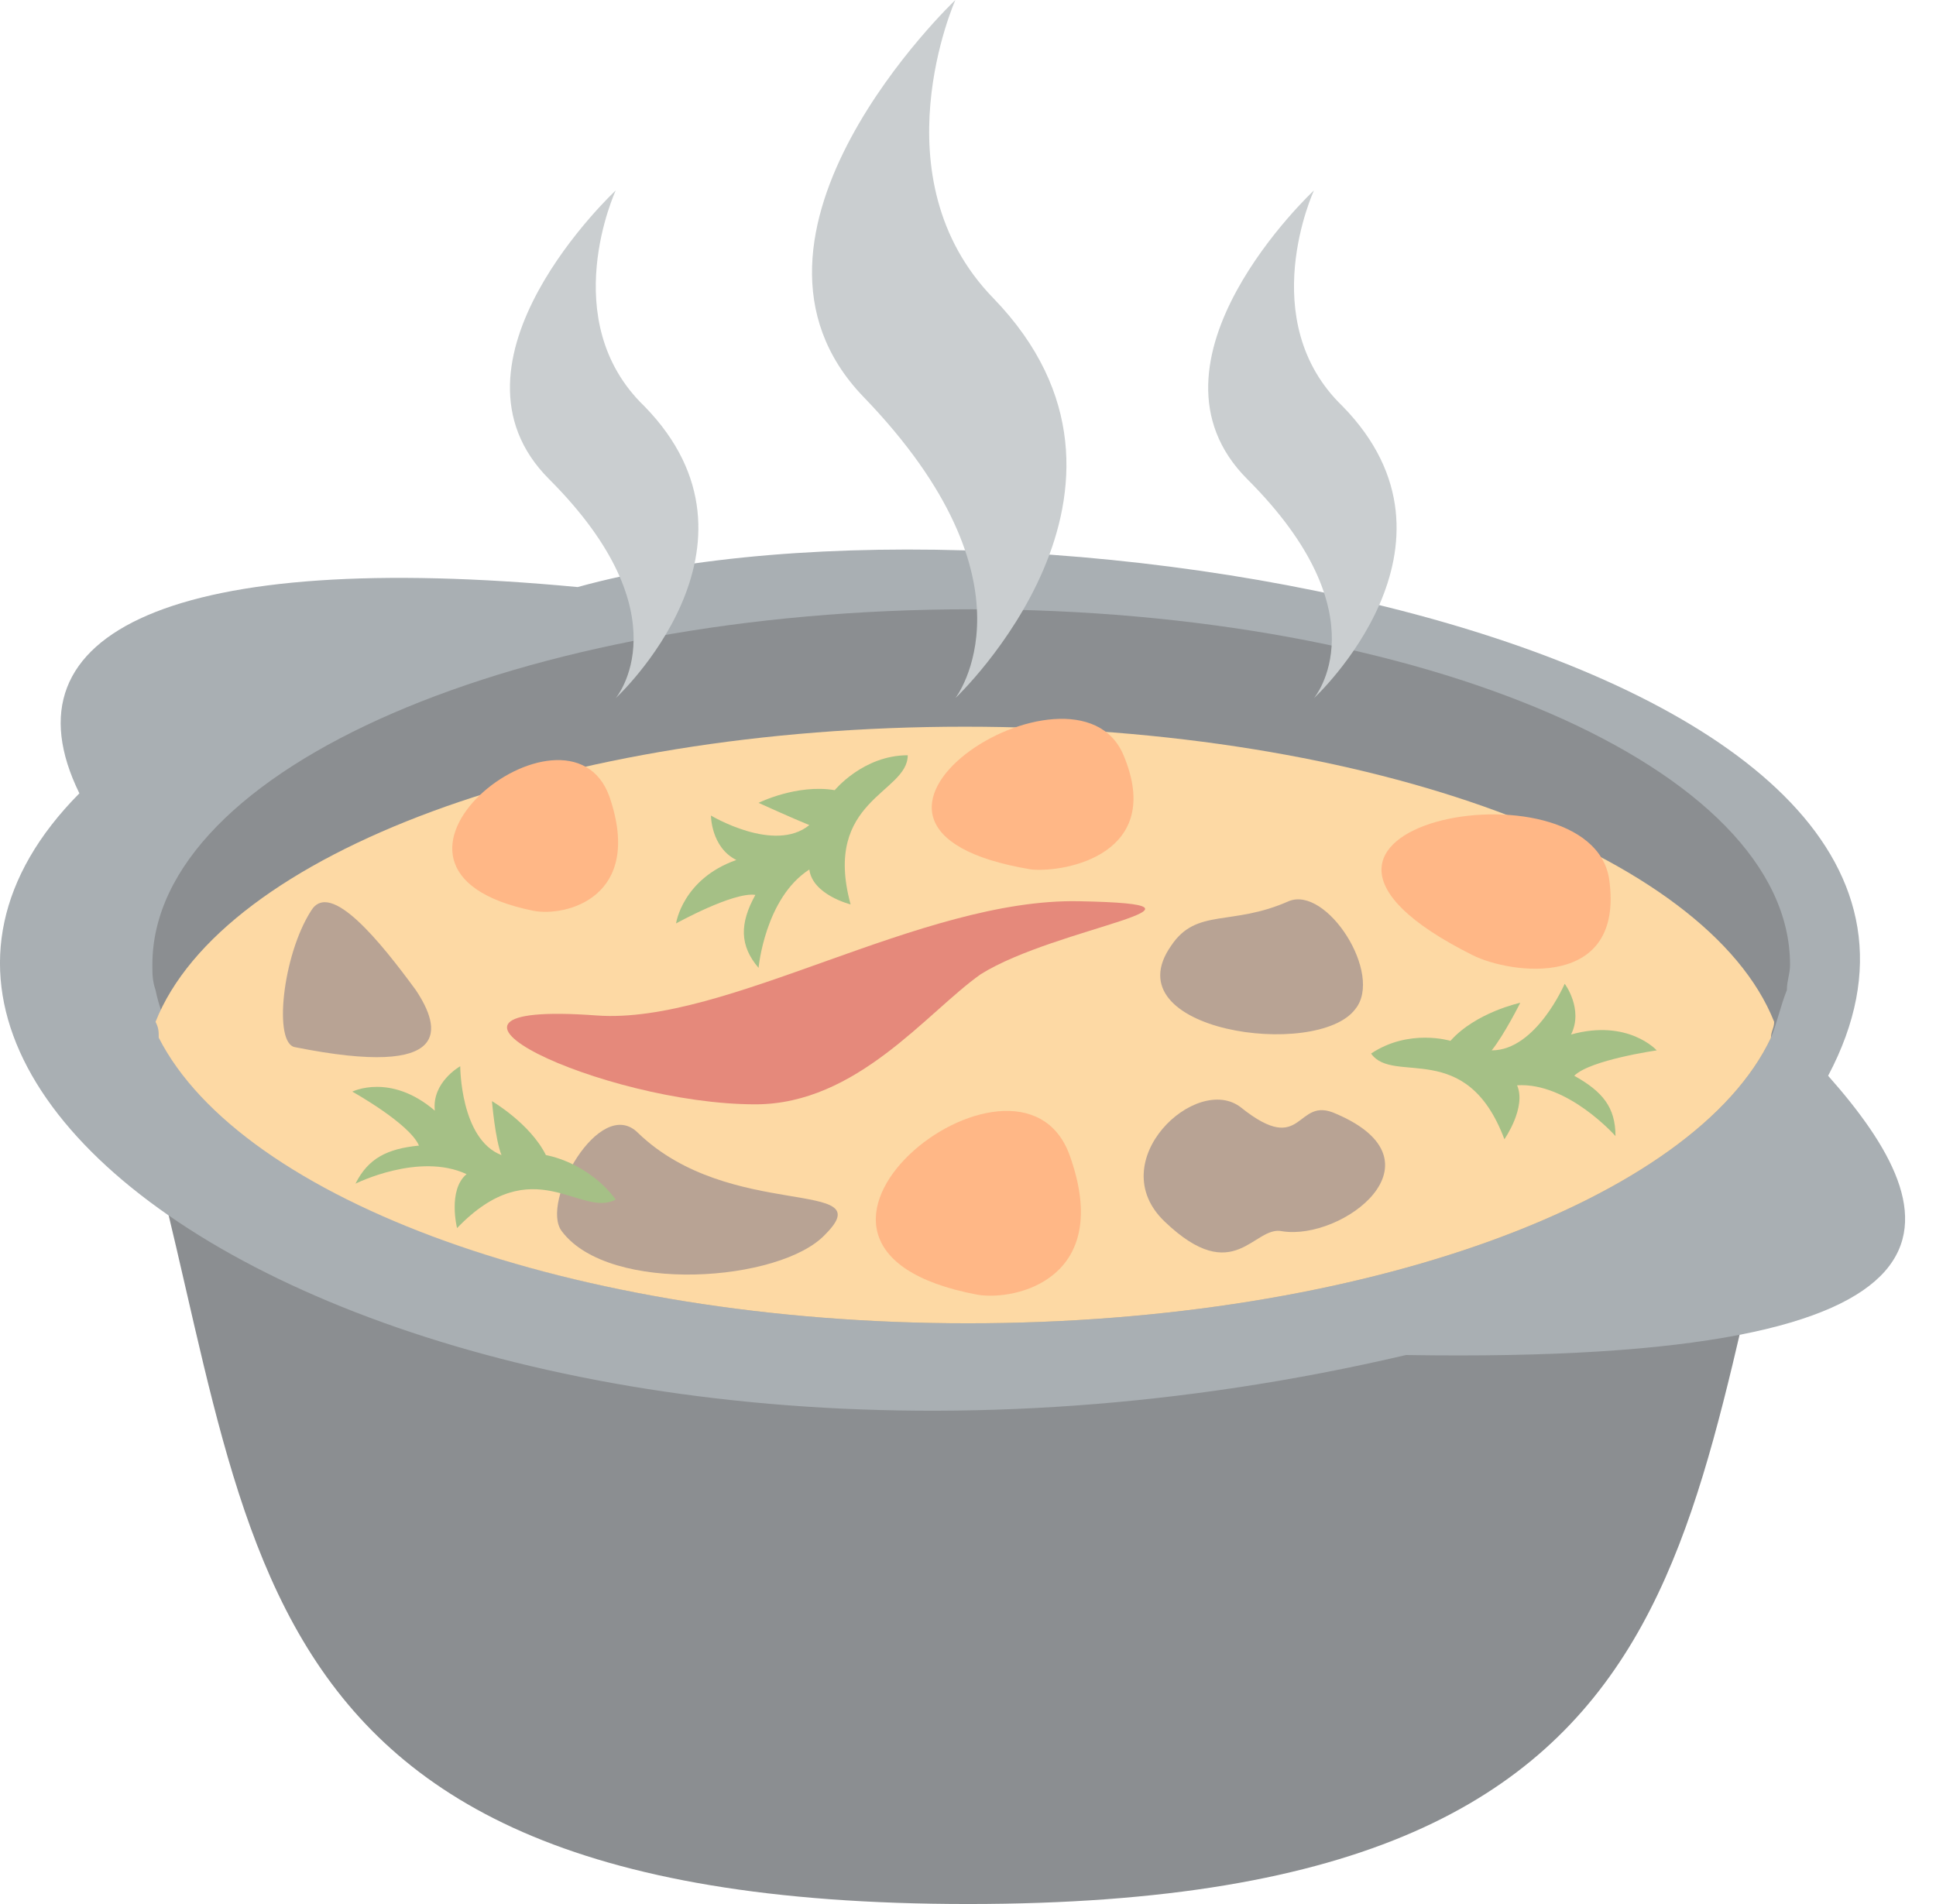 <svg width="61" height="60" viewBox="0 0 61 60" fill="none" xmlns="http://www.w3.org/2000/svg">
<g opacity="0.6">
<path d="M30.501 42.3C17.301 42.3 6.301 38.2 3.801 32.8C8.401 46.9 5.601 60 30.501 60C55.401 60 52.601 46.9 57.201 32.8C54.701 38.2 43.701 42.3 30.501 42.3Z" fill="#3E4347"/>
<path d="M18.201 18.5C32.301 14.6 64.701 20.5 57.601 33.9C61.501 38.3 62.901 43 44.301 42.7C15.701 49.4 -7.899 35.5 2.501 25C0.001 19.9 5.501 17.3 18.201 18.5Z" fill="#6F7980"/>
<path d="M30.501 41.7C43.001 41.7 53.401 37.8 55.801 32.7C56.001 32.2 56.101 31.7 56.301 31.2C56.301 30.9 56.401 30.7 56.401 30.4C56.401 24.2 44.801 19.2 30.601 19.2C16.401 19.2 4.801 24.2 4.801 30.4C4.801 30.7 4.801 30.9 4.901 31.2C5.001 31.7 5.201 32.2 5.401 32.7C7.601 37.8 18.001 41.7 30.501 41.7Z" fill="#3E4347"/>
<path d="M30.501 41.7C43.001 41.7 53.401 37.8 55.801 32.7C55.801 32.5 55.901 32.4 55.901 32.2C53.801 26.9 43.201 22.9 30.401 22.9C17.601 22.9 7.001 26.9 4.901 32.2C5.001 32.4 5.001 32.5 5.001 32.7C7.601 37.8 18.001 41.7 30.501 41.7Z" fill="#FBBF67"/>
<path d="M34.001 28.4C29.001 28.3 22.901 32.3 18.801 32C12.001 31.5 19.001 34.8 23.801 34.8C27.001 34.8 29.201 31.9 30.901 30.7C33.301 29.2 39.201 28.5 34.001 28.4Z" fill="#D33B23"/>
<path d="M19.201 25.1C17.901 21.5 10.401 27.4 16.801 28.7C17.801 28.9 20.301 28.3 19.201 25.1ZM33.701 36.4C32.101 32 22.801 39.3 30.801 40.8C32.001 41 35.101 40.3 33.701 36.4ZM35.401 23.8C33.901 20.2 24.601 26.1 32.501 27.4C33.601 27.5 36.701 26.9 35.401 23.8ZM50.701 27.7C50.101 23.8 38.201 26 46.401 30.1C47.601 30.7 51.201 31.2 50.701 27.7Z" fill="#FF8736"/>
<path d="M13.102 31.2C12.002 29.7 10.402 27.7 9.802 28.7C8.902 30.1 8.602 32.9 9.302 33C14.302 34 13.902 32.4 13.102 31.2ZM40.602 28.4C38.802 29.2 37.702 28.6 36.902 29.8C35.002 32.5 41.502 33.4 42.702 31.8C43.602 30.7 41.802 27.9 40.602 28.4ZM42.102 35.1C40.802 34.5 41.102 36.5 39.102 34.9C37.702 33.8 34.702 36.6 36.702 38.5C38.902 40.6 39.502 38.6 40.402 38.8C42.302 39.1 45.602 36.6 42.102 35.1ZM20.102 35.7C18.902 34.5 17.002 37.9 17.702 38.8C19.202 40.8 24.602 40.4 26.002 38.9C27.802 37.1 23.002 38.5 20.102 35.7Z" fill="#89664C"/>
<path d="M15.501 34.7C15.501 34.7 15.601 35.9 15.801 36.4C14.501 35.9 14.501 33.6 14.501 33.6C14.501 33.6 13.601 34.1 13.701 35C12.301 33.8 11.101 34.4 11.101 34.4C11.101 34.4 12.901 35.4 13.201 36.1C12.201 36.2 11.601 36.5 11.201 37.3C11.201 37.3 13.201 36.3 14.701 37C14.101 37.5 14.401 38.7 14.401 38.7C16.801 36.2 18.301 38.4 19.401 37.8C18.501 36.6 17.201 36.4 17.201 36.4C16.701 35.4 15.501 34.7 15.501 34.7ZM26.301 24.9C25.101 24.7 23.901 25.3 23.901 25.3C23.901 25.3 25.001 25.8 25.501 26C24.401 26.9 22.401 25.7 22.401 25.7C22.401 25.7 22.401 26.7 23.201 27.1C21.501 27.7 21.301 29.1 21.301 29.1C21.301 29.1 23.101 28.1 23.801 28.2C23.301 29.1 23.301 29.8 23.901 30.5C23.901 30.5 24.101 28.3 25.501 27.4C25.601 28.2 26.801 28.5 26.801 28.5C25.901 25.2 28.601 25 28.601 23.8C27.201 23.8 26.301 24.9 26.301 24.9ZM49.601 33.9C50.101 33.4 52.201 33.1 52.201 33.1C52.201 33.1 51.301 32.1 49.501 32.6C49.901 31.8 49.301 31 49.301 31C49.301 31 48.401 33.1 47.001 33.1C47.401 32.6 47.901 31.6 47.901 31.6C47.901 31.6 46.501 31.9 45.701 32.8C45.701 32.8 44.401 32.4 43.201 33.2C43.901 34.2 46.201 32.7 47.401 35.9C47.401 35.9 48.101 34.9 47.801 34.2C49.401 34.1 50.901 35.8 50.901 35.8C50.901 34.9 50.501 34.4 49.601 33.9Z" fill="#699635"/>
<path d="M31.302 9.4C27.602 5.6 30.102 0 30.102 0C30.102 0 22.302 7.4 27.201 12.5C32.901 18.4 30.102 22 30.102 22C30.102 22 37.102 15.4 31.302 9.4ZM20.302 12.8C17.502 10.1 19.401 6 19.401 6C19.401 6 13.601 11.4 17.302 15.1C21.602 19.4 19.401 22 19.401 22C19.401 22 24.602 17.2 20.302 12.8ZM42.301 12.8C39.502 10.1 41.401 6 41.401 6C41.401 6 35.602 11.4 39.301 15.1C43.602 19.4 41.401 22 41.401 22C41.401 22 46.602 17.2 42.301 12.8Z" fill="#A6AEB0"/>
</g>
</svg>
